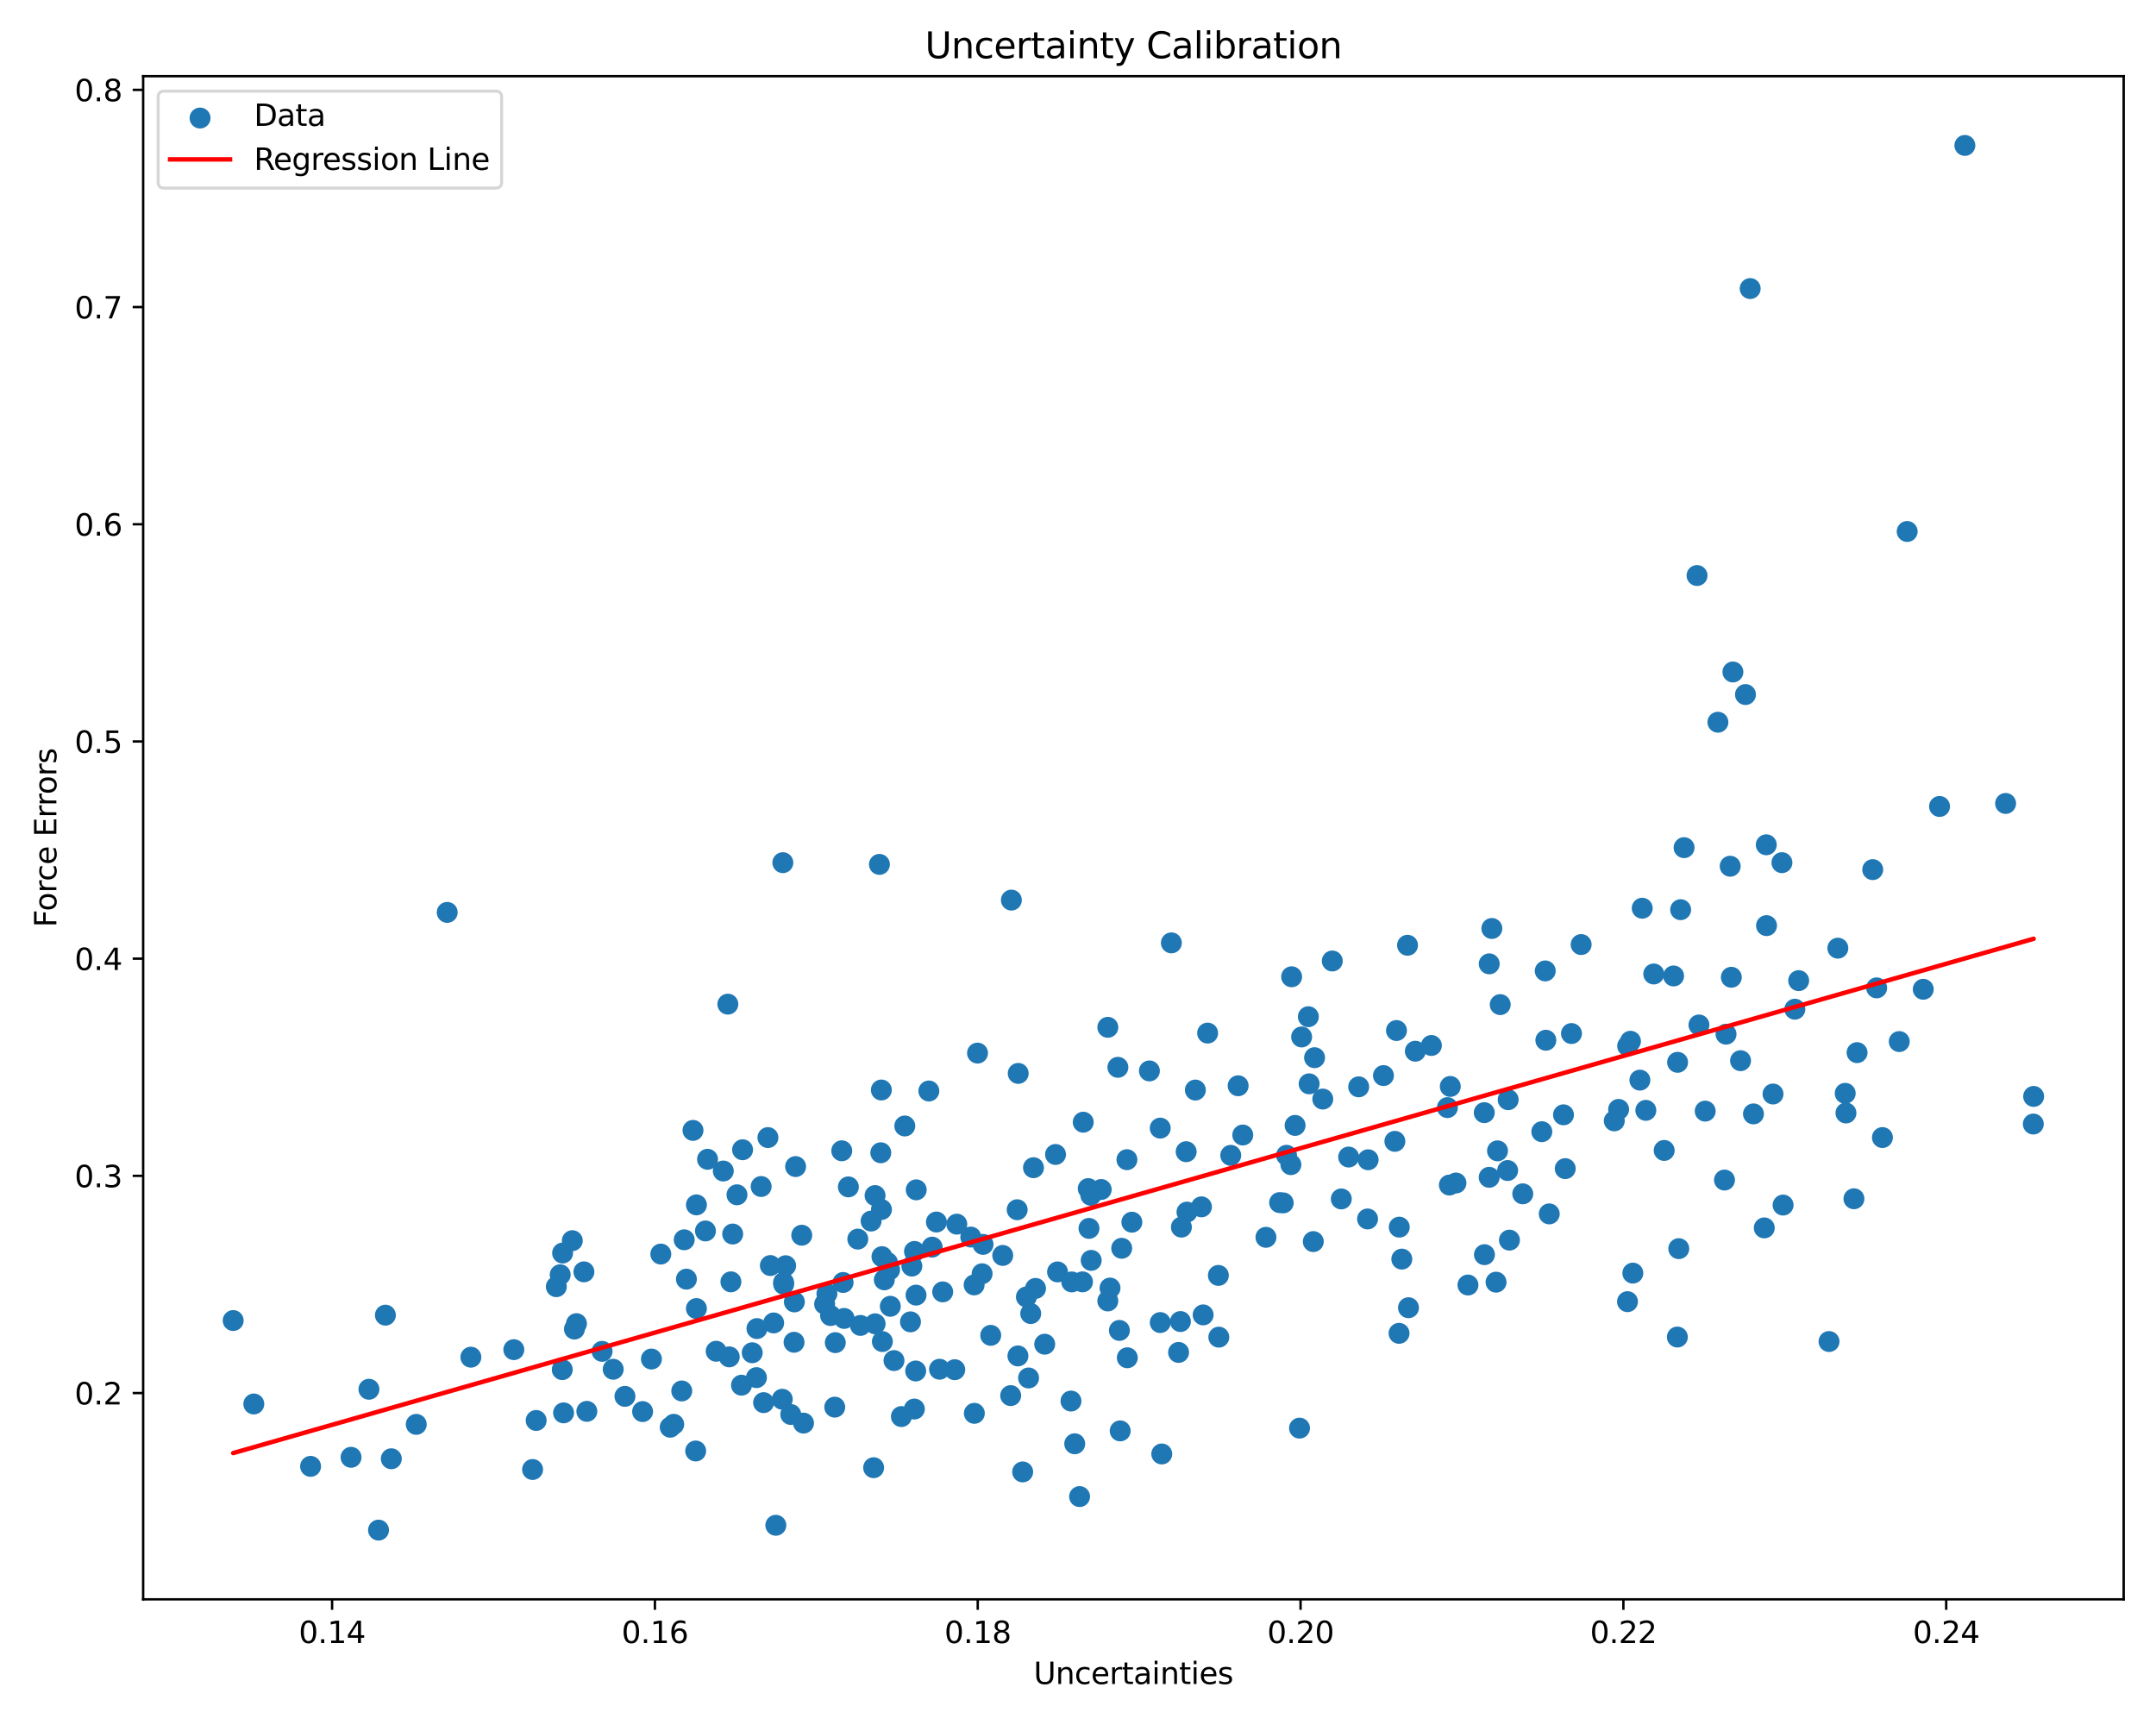 <?xml version="1.0" encoding="utf-8" standalone="no"?>
<!DOCTYPE svg PUBLIC "-//W3C//DTD SVG 1.1//EN"
  "http://www.w3.org/Graphics/SVG/1.1/DTD/svg11.dtd">
<svg xmlns:xlink="http://www.w3.org/1999/xlink" width="720pt" height="576pt" viewBox="0 0 720 576" xmlns="http://www.w3.org/2000/svg" version="1.1">
 <defs>
  <style type="text/css">*{stroke-linejoin: round; stroke-linecap: butt}</style>
 </defs>
 <g id="figure_1">
  <g id="patch_1">
   <path d="M 0 576 
L 720 576 
L 720 0 
L 0 0 
z
" style="fill: #ffffff"/>
  </g>
  <g id="axes_1">
   <g id="patch_2">
    <path d="M 47.81 534.04 
L 709.2 534.04 
L 709.2 25.44 
L 47.81 25.44 
z
" style="fill: #ffffff"/>
   </g>
   <g id="PathCollection_1">
    <defs>
     <path id="m1aa849b68c" d="M 0 3 
C 0.796 3 1.559 2.684 2.121 2.121 
C 2.684 1.559 3 0.796 3 0 
C 3 -0.796 2.684 -1.559 2.121 -2.121 
C 1.559 -2.684 0.796 -3 0 -3 
C -0.796 -3 -1.559 -2.684 -2.121 -2.121 
C -2.684 -1.559 -3 -0.796 -3 0 
C -3 0.796 -2.684 1.559 -2.121 2.121 
C -1.559 2.684 -0.796 3 0 3 
z
" style="stroke: #1f77b4"/>
    </defs>
    <g clip-path="url(#p10292f01b0)">
     <use xlink:href="#m1aa849b68c" x="305.398" y="417.87" style="fill: #1f77b4; stroke: #1f77b4"/>
     <use xlink:href="#m1aa849b68c" x="259.09" y="509.31" style="fill: #1f77b4; stroke: #1f77b4"/>
     <use xlink:href="#m1aa849b68c" x="130.682" y="487.1" style="fill: #1f77b4; stroke: #1f77b4"/>
     <use xlink:href="#m1aa849b68c" x="567.369" y="342.25" style="fill: #1f77b4; stroke: #1f77b4"/>
     <use xlink:href="#m1aa849b68c" x="325.386" y="471.928" style="fill: #1f77b4; stroke: #1f77b4"/>
     <use xlink:href="#m1aa849b68c" x="679.137" y="366.106" style="fill: #1f77b4; stroke: #1f77b4"/>
     <use xlink:href="#m1aa849b68c" x="462.013" y="359.149" style="fill: #1f77b4; stroke: #1f77b4"/>
     <use xlink:href="#m1aa849b68c" x="232.323" y="484.505" style="fill: #1f77b4; stroke: #1f77b4"/>
     <use xlink:href="#m1aa849b68c" x="498.207" y="310.034" style="fill: #1f77b4; stroke: #1f77b4"/>
     <use xlink:href="#m1aa849b68c" x="277.365" y="439.279" style="fill: #1f77b4; stroke: #1f77b4"/>
     <use xlink:href="#m1aa849b68c" x="501.004" y="335.451" style="fill: #1f77b4; stroke: #1f77b4"/>
     <use xlink:href="#m1aa849b68c" x="522.131" y="372.253" style="fill: #1f77b4; stroke: #1f77b4"/>
     <use xlink:href="#m1aa849b68c" x="466.358" y="344.104" style="fill: #1f77b4; stroke: #1f77b4"/>
     <use xlink:href="#m1aa849b68c" x="337.519" y="466.011" style="fill: #1f77b4; stroke: #1f77b4"/>
     <use xlink:href="#m1aa849b68c" x="262.37" y="422.637" style="fill: #1f77b4; stroke: #1f77b4"/>
     <use xlink:href="#m1aa849b68c" x="391.185" y="314.838" style="fill: #1f77b4; stroke: #1f77b4"/>
     <use xlink:href="#m1aa849b68c" x="353.171" y="424.708" style="fill: #1f77b4; stroke: #1f77b4"/>
     <use xlink:href="#m1aa849b68c" x="246.114" y="398.96" style="fill: #1f77b4; stroke: #1f77b4"/>
     <use xlink:href="#m1aa849b68c" x="348.884" y="448.844" style="fill: #1f77b4; stroke: #1f77b4"/>
     <use xlink:href="#m1aa849b68c" x="344.211" y="438.61" style="fill: #1f77b4; stroke: #1f77b4"/>
     <use xlink:href="#m1aa849b68c" x="239.167" y="451.2" style="fill: #1f77b4; stroke: #1f77b4"/>
     <use xlink:href="#m1aa849b68c" x="415.027" y="378.996" style="fill: #1f77b4; stroke: #1f77b4"/>
     <use xlink:href="#m1aa849b68c" x="305.351" y="470.501" style="fill: #1f77b4; stroke: #1f77b4"/>
     <use xlink:href="#m1aa849b68c" x="343.497" y="460.124" style="fill: #1f77b4; stroke: #1f77b4"/>
     <use xlink:href="#m1aa849b68c" x="582.905" y="231.918" style="fill: #1f77b4; stroke: #1f77b4"/>
     <use xlink:href="#m1aa849b68c" x="610.81" y="447.952" style="fill: #1f77b4; stroke: #1f77b4"/>
     <use xlink:href="#m1aa849b68c" x="441.741" y="366.994" style="fill: #1f77b4; stroke: #1f77b4"/>
     <use xlink:href="#m1aa849b68c" x="508.528" y="398.636" style="fill: #1f77b4; stroke: #1f77b4"/>
     <use xlink:href="#m1aa849b68c" x="620.172" y="351.491" style="fill: #1f77b4; stroke: #1f77b4"/>
     <use xlink:href="#m1aa849b68c" x="422.763" y="413.152" style="fill: #1f77b4; stroke: #1f77b4"/>
     <use xlink:href="#m1aa849b68c" x="619.124" y="400.281" style="fill: #1f77b4; stroke: #1f77b4"/>
     <use xlink:href="#m1aa849b68c" x="577.799" y="289.241" style="fill: #1f77b4; stroke: #1f77b4"/>
     <use xlink:href="#m1aa849b68c" x="592.101" y="365.302" style="fill: #1f77b4; stroke: #1f77b4"/>
     <use xlink:href="#m1aa849b68c" x="383.846" y="357.593" style="fill: #1f77b4; stroke: #1f77b4"/>
     <use xlink:href="#m1aa849b68c" x="223.821" y="476.569" style="fill: #1f77b4; stroke: #1f77b4"/>
     <use xlink:href="#m1aa849b68c" x="616.211" y="365.078" style="fill: #1f77b4; stroke: #1f77b4"/>
     <use xlink:href="#m1aa849b68c" x="450.384" y="386.351" style="fill: #1f77b4; stroke: #1f77b4"/>
     <use xlink:href="#m1aa849b68c" x="516.238" y="347.35" style="fill: #1f77b4; stroke: #1f77b4"/>
     <use xlink:href="#m1aa849b68c" x="195.976" y="471.267" style="fill: #1f77b4; stroke: #1f77b4"/>
     <use xlink:href="#m1aa849b68c" x="294.532" y="419.615" style="fill: #1f77b4; stroke: #1f77b4"/>
     <use xlink:href="#m1aa849b68c" x="406.877" y="425.877" style="fill: #1f77b4; stroke: #1f77b4"/>
     <use xlink:href="#m1aa849b68c" x="281.554" y="428.236" style="fill: #1f77b4; stroke: #1f77b4"/>
     <use xlink:href="#m1aa849b68c" x="305.977" y="397.302" style="fill: #1f77b4; stroke: #1f77b4"/>
     <use xlink:href="#m1aa849b68c" x="357.657" y="467.827" style="fill: #1f77b4; stroke: #1f77b4"/>
     <use xlink:href="#m1aa849b68c" x="232.571" y="436.946" style="fill: #1f77b4; stroke: #1f77b4"/>
     <use xlink:href="#m1aa849b68c" x="298.552" y="454.31" style="fill: #1f77b4; stroke: #1f77b4"/>
     <use xlink:href="#m1aa849b68c" x="232.573" y="402.323" style="fill: #1f77b4; stroke: #1f77b4"/>
     <use xlink:href="#m1aa849b68c" x="352.495" y="385.494" style="fill: #1f77b4; stroke: #1f77b4"/>
     <use xlink:href="#m1aa849b68c" x="363.417" y="396.887" style="fill: #1f77b4; stroke: #1f77b4"/>
     <use xlink:href="#m1aa849b68c" x="433.976" y="476.87" style="fill: #1f77b4; stroke: #1f77b4"/>
     <use xlink:href="#m1aa849b68c" x="679.031" y="375.327" style="fill: #1f77b4; stroke: #1f77b4"/>
     <use xlink:href="#m1aa849b68c" x="483.363" y="369.842" style="fill: #1f77b4; stroke: #1f77b4"/>
     <use xlink:href="#m1aa849b68c" x="297.083" y="423.997" style="fill: #1f77b4; stroke: #1f77b4"/>
     <use xlink:href="#m1aa849b68c" x="293.685" y="288.633" style="fill: #1f77b4; stroke: #1f77b4"/>
     <use xlink:href="#m1aa849b68c" x="552.272" y="325.223" style="fill: #1f77b4; stroke: #1f77b4"/>
     <use xlink:href="#m1aa849b68c" x="251.206" y="451.703" style="fill: #1f77b4; stroke: #1f77b4"/>
     <use xlink:href="#m1aa849b68c" x="575.897" y="394.033" style="fill: #1f77b4; stroke: #1f77b4"/>
     <use xlink:href="#m1aa849b68c" x="364.282" y="399.12" style="fill: #1f77b4; stroke: #1f77b4"/>
     <use xlink:href="#m1aa849b68c" x="128.706" y="439.15" style="fill: #1f77b4; stroke: #1f77b4"/>
     <use xlink:href="#m1aa849b68c" x="278.953" y="448.326" style="fill: #1f77b4; stroke: #1f77b4"/>
     <use xlink:href="#m1aa849b68c" x="503.664" y="367.201" style="fill: #1f77b4; stroke: #1f77b4"/>
     <use xlink:href="#m1aa849b68c" x="235.587" y="411.028" style="fill: #1f77b4; stroke: #1f77b4"/>
     <use xlink:href="#m1aa849b68c" x="548.421" y="303.265" style="fill: #1f77b4; stroke: #1f77b4"/>
     <use xlink:href="#m1aa849b68c" x="514.891" y="377.887" style="fill: #1f77b4; stroke: #1f77b4"/>
     <use xlink:href="#m1aa849b68c" x="117.238" y="486.609" style="fill: #1f77b4; stroke: #1f77b4"/>
     <use xlink:href="#m1aa849b68c" x="432.496" y="375.792" style="fill: #1f77b4; stroke: #1f77b4"/>
     <use xlink:href="#m1aa849b68c" x="252.783" y="443.63" style="fill: #1f77b4; stroke: #1f77b4"/>
     <use xlink:href="#m1aa849b68c" x="305.914" y="432.462" style="fill: #1f77b4; stroke: #1f77b4"/>
     <use xlink:href="#m1aa849b68c" x="377.986" y="408.103" style="fill: #1f77b4; stroke: #1f77b4"/>
     <use xlink:href="#m1aa849b68c" x="387.974" y="485.499" style="fill: #1f77b4; stroke: #1f77b4"/>
     <use xlink:href="#m1aa849b68c" x="360.531" y="499.727" style="fill: #1f77b4; stroke: #1f77b4"/>
     <use xlink:href="#m1aa849b68c" x="560.233" y="354.722" style="fill: #1f77b4; stroke: #1f77b4"/>
     <use xlink:href="#m1aa849b68c" x="231.427" y="377.452" style="fill: #1f77b4; stroke: #1f77b4"/>
     <use xlink:href="#m1aa849b68c" x="585.573" y="371.943" style="fill: #1f77b4; stroke: #1f77b4"/>
     <use xlink:href="#m1aa849b68c" x="581.261" y="354.173" style="fill: #1f77b4; stroke: #1f77b4"/>
     <use xlink:href="#m1aa849b68c" x="264.079" y="472.314" style="fill: #1f77b4; stroke: #1f77b4"/>
     <use xlink:href="#m1aa849b68c" x="374.089" y="477.792" style="fill: #1f77b4; stroke: #1f77b4"/>
     <use xlink:href="#m1aa849b68c" x="522.713" y="390.22" style="fill: #1f77b4; stroke: #1f77b4"/>
     <use xlink:href="#m1aa849b68c" x="439.002" y="353.174" style="fill: #1f77b4; stroke: #1f77b4"/>
     <use xlink:href="#m1aa849b68c" x="399.192" y="363.983" style="fill: #1f77b4; stroke: #1f77b4"/>
     <use xlink:href="#m1aa849b68c" x="247.985" y="383.918" style="fill: #1f77b4; stroke: #1f77b4"/>
     <use xlink:href="#m1aa849b68c" x="495.737" y="418.948" style="fill: #1f77b4; stroke: #1f77b4"/>
     <use xlink:href="#m1aa849b68c" x="243.528" y="453.076" style="fill: #1f77b4; stroke: #1f77b4"/>
     <use xlink:href="#m1aa849b68c" x="431.344" y="326.16" style="fill: #1f77b4; stroke: #1f77b4"/>
     <use xlink:href="#m1aa849b68c" x="516.036" y="324.203" style="fill: #1f77b4; stroke: #1f77b4"/>
     <use xlink:href="#m1aa849b68c" x="444.919" y="320.888" style="fill: #1f77b4; stroke: #1f77b4"/>
     <use xlink:href="#m1aa849b68c" x="373.323" y="356.392" style="fill: #1f77b4; stroke: #1f77b4"/>
     <use xlink:href="#m1aa849b68c" x="656.172" y="48.558" style="fill: #1f77b4; stroke: #1f77b4"/>
     <use xlink:href="#m1aa849b68c" x="561.25" y="303.752" style="fill: #1f77b4; stroke: #1f77b4"/>
     <use xlink:href="#m1aa849b68c" x="497.335" y="321.842" style="fill: #1f77b4; stroke: #1f77b4"/>
     <use xlink:href="#m1aa849b68c" x="304.518" y="422.764" style="fill: #1f77b4; stroke: #1f77b4"/>
     <use xlink:href="#m1aa849b68c" x="543.507" y="434.642" style="fill: #1f77b4; stroke: #1f77b4"/>
     <use xlink:href="#m1aa849b68c" x="324.196" y="413.073" style="fill: #1f77b4; stroke: #1f77b4"/>
     <use xlink:href="#m1aa849b68c" x="304.057" y="441.386" style="fill: #1f77b4; stroke: #1f77b4"/>
     <use xlink:href="#m1aa849b68c" x="625.401" y="290.38" style="fill: #1f77b4; stroke: #1f77b4"/>
     <use xlink:href="#m1aa849b68c" x="281.107" y="384.263" style="fill: #1f77b4; stroke: #1f77b4"/>
     <use xlink:href="#m1aa849b68c" x="290.905" y="407.728" style="fill: #1f77b4; stroke: #1f77b4"/>
     <use xlink:href="#m1aa849b68c" x="642.272" y="330.334" style="fill: #1f77b4; stroke: #1f77b4"/>
     <use xlink:href="#m1aa849b68c" x="562.4" y="283.043" style="fill: #1f77b4; stroke: #1f77b4"/>
     <use xlink:href="#m1aa849b68c" x="318.844" y="457.357" style="fill: #1f77b4; stroke: #1f77b4"/>
     <use xlink:href="#m1aa849b68c" x="191.832" y="443.79" style="fill: #1f77b4; stroke: #1f77b4"/>
     <use xlink:href="#m1aa849b68c" x="177.856" y="490.684" style="fill: #1f77b4; stroke: #1f77b4"/>
     <use xlink:href="#m1aa849b68c" x="265.694" y="389.533" style="fill: #1f77b4; stroke: #1f77b4"/>
     <use xlink:href="#m1aa849b68c" x="478.018" y="349.098" style="fill: #1f77b4; stroke: #1f77b4"/>
     <use xlink:href="#m1aa849b68c" x="453.736" y="362.908" style="fill: #1f77b4; stroke: #1f77b4"/>
     <use xlink:href="#m1aa849b68c" x="434.681" y="346.255" style="fill: #1f77b4; stroke: #1f77b4"/>
     <use xlink:href="#m1aa849b68c" x="589.186" y="410.013" style="fill: #1f77b4; stroke: #1f77b4"/>
     <use xlink:href="#m1aa849b68c" x="560.633" y="416.94" style="fill: #1f77b4; stroke: #1f77b4"/>
     <use xlink:href="#m1aa849b68c" x="361.501" y="428.029" style="fill: #1f77b4; stroke: #1f77b4"/>
     <use xlink:href="#m1aa849b68c" x="217.547" y="453.8" style="fill: #1f77b4; stroke: #1f77b4"/>
     <use xlink:href="#m1aa849b68c" x="599.395" y="336.985" style="fill: #1f77b4; stroke: #1f77b4"/>
     <use xlink:href="#m1aa849b68c" x="589.934" y="309.079" style="fill: #1f77b4; stroke: #1f77b4"/>
     <use xlink:href="#m1aa849b68c" x="374.594" y="416.817" style="fill: #1f77b4; stroke: #1f77b4"/>
     <use xlink:href="#m1aa849b68c" x="179.051" y="474.312" style="fill: #1f77b4; stroke: #1f77b4"/>
     <use xlink:href="#m1aa849b68c" x="503.475" y="390.85" style="fill: #1f77b4; stroke: #1f77b4"/>
     <use xlink:href="#m1aa849b68c" x="387.461" y="376.693" style="fill: #1f77b4; stroke: #1f77b4"/>
     <use xlink:href="#m1aa849b68c" x="616.46" y="371.643" style="fill: #1f77b4; stroke: #1f77b4"/>
     <use xlink:href="#m1aa849b68c" x="636.906" y="177.468" style="fill: #1f77b4; stroke: #1f77b4"/>
     <use xlink:href="#m1aa849b68c" x="401.791" y="439.061" style="fill: #1f77b4; stroke: #1f77b4"/>
     <use xlink:href="#m1aa849b68c" x="283.316" y="396.319" style="fill: #1f77b4; stroke: #1f77b4"/>
     <use xlink:href="#m1aa849b68c" x="281.906" y="440.24" style="fill: #1f77b4; stroke: #1f77b4"/>
     <use xlink:href="#m1aa849b68c" x="484.329" y="362.775" style="fill: #1f77b4; stroke: #1f77b4"/>
     <use xlink:href="#m1aa849b68c" x="261.675" y="428.222" style="fill: #1f77b4; stroke: #1f77b4"/>
     <use xlink:href="#m1aa849b68c" x="286.465" y="413.754" style="fill: #1f77b4; stroke: #1f77b4"/>
     <use xlink:href="#m1aa849b68c" x="364.407" y="420.86" style="fill: #1f77b4; stroke: #1f77b4"/>
     <use xlink:href="#m1aa849b68c" x="595.08" y="288.054" style="fill: #1f77b4; stroke: #1f77b4"/>
     <use xlink:href="#m1aa849b68c" x="403.289" y="344.962" style="fill: #1f77b4; stroke: #1f77b4"/>
     <use xlink:href="#m1aa849b68c" x="490.227" y="429.082" style="fill: #1f77b4; stroke: #1f77b4"/>
     <use xlink:href="#m1aa849b68c" x="369.96" y="343.039" style="fill: #1f77b4; stroke: #1f77b4"/>
     <use xlink:href="#m1aa849b68c" x="157.251" y="453.181" style="fill: #1f77b4; stroke: #1f77b4"/>
     <use xlink:href="#m1aa849b68c" x="438.577" y="414.584" style="fill: #1f77b4; stroke: #1f77b4"/>
     <use xlink:href="#m1aa849b68c" x="192.512" y="441.987" style="fill: #1f77b4; stroke: #1f77b4"/>
     <use xlink:href="#m1aa849b68c" x="276.147" y="431.98" style="fill: #1f77b4; stroke: #1f77b4"/>
     <use xlink:href="#m1aa849b68c" x="312.718" y="408.048" style="fill: #1f77b4; stroke: #1f77b4"/>
     <use xlink:href="#m1aa849b68c" x="470.365" y="436.665" style="fill: #1f77b4; stroke: #1f77b4"/>
     <use xlink:href="#m1aa849b68c" x="252.613" y="460.01" style="fill: #1f77b4; stroke: #1f77b4"/>
     <use xlink:href="#m1aa849b68c" x="504.082" y="414.095" style="fill: #1f77b4; stroke: #1f77b4"/>
     <use xlink:href="#m1aa849b68c" x="595.464" y="402.387" style="fill: #1f77b4; stroke: #1f77b4"/>
     <use xlink:href="#m1aa849b68c" x="247.622" y="462.537" style="fill: #1f77b4; stroke: #1f77b4"/>
     <use xlink:href="#m1aa849b68c" x="573.702" y="241.158" style="fill: #1f77b4; stroke: #1f77b4"/>
     <use xlink:href="#m1aa849b68c" x="495.67" y="371.53" style="fill: #1f77b4; stroke: #1f77b4"/>
     <use xlink:href="#m1aa849b68c" x="589.851" y="282.088" style="fill: #1f77b4; stroke: #1f77b4"/>
     <use xlink:href="#m1aa849b68c" x="224.992" y="475.594" style="fill: #1f77b4; stroke: #1f77b4"/>
     <use xlink:href="#m1aa849b68c" x="387.465" y="441.62" style="fill: #1f77b4; stroke: #1f77b4"/>
     <use xlink:href="#m1aa849b68c" x="401.227" y="402.979" style="fill: #1f77b4; stroke: #1f77b4"/>
     <use xlink:href="#m1aa849b68c" x="257.262" y="422.583" style="fill: #1f77b4; stroke: #1f77b4"/>
     <use xlink:href="#m1aa849b68c" x="373.828" y="444.241" style="fill: #1f77b4; stroke: #1f77b4"/>
     <use xlink:href="#m1aa849b68c" x="139.009" y="475.612" style="fill: #1f77b4; stroke: #1f77b4"/>
     <use xlink:href="#m1aa849b68c" x="369.95" y="434.399" style="fill: #1f77b4; stroke: #1f77b4"/>
     <use xlink:href="#m1aa849b68c" x="339.688" y="403.948" style="fill: #1f77b4; stroke: #1f77b4"/>
     <use xlink:href="#m1aa849b68c" x="367.748" y="397.195" style="fill: #1f77b4; stroke: #1f77b4"/>
     <use xlink:href="#m1aa849b68c" x="334.866" y="419.203" style="fill: #1f77b4; stroke: #1f77b4"/>
     <use xlink:href="#m1aa849b68c" x="305.793" y="457.793" style="fill: #1f77b4; stroke: #1f77b4"/>
     <use xlink:href="#m1aa849b68c" x="77.873" y="440.944" style="fill: #1f77b4; stroke: #1f77b4"/>
     <use xlink:href="#m1aa849b68c" x="313.758" y="457.204" style="fill: #1f77b4; stroke: #1f77b4"/>
     <use xlink:href="#m1aa849b68c" x="294.329" y="363.968" style="fill: #1f77b4; stroke: #1f77b4"/>
     <use xlink:href="#m1aa849b68c" x="547.644" y="360.667" style="fill: #1f77b4; stroke: #1f77b4"/>
     <use xlink:href="#m1aa849b68c" x="171.588" y="450.668" style="fill: #1f77b4; stroke: #1f77b4"/>
     <use xlink:href="#m1aa849b68c" x="314.815" y="431.375" style="fill: #1f77b4; stroke: #1f77b4"/>
     <use xlink:href="#m1aa849b68c" x="244.086" y="428.023" style="fill: #1f77b4; stroke: #1f77b4"/>
     <use xlink:href="#m1aa849b68c" x="361.749" y="374.717" style="fill: #1f77b4; stroke: #1f77b4"/>
     <use xlink:href="#m1aa849b68c" x="467.214" y="445.215" style="fill: #1f77b4; stroke: #1f77b4"/>
     <use xlink:href="#m1aa849b68c" x="539.095" y="374.272" style="fill: #1f77b4; stroke: #1f77b4"/>
     <use xlink:href="#m1aa849b68c" x="456.703" y="407.027" style="fill: #1f77b4; stroke: #1f77b4"/>
     <use xlink:href="#m1aa849b68c" x="628.64" y="379.842" style="fill: #1f77b4; stroke: #1f77b4"/>
     <use xlink:href="#m1aa849b68c" x="394.533" y="409.758" style="fill: #1f77b4; stroke: #1f77b4"/>
     <use xlink:href="#m1aa849b68c" x="287.341" y="442.572" style="fill: #1f77b4; stroke: #1f77b4"/>
     <use xlink:href="#m1aa849b68c" x="261.433" y="288.056" style="fill: #1f77b4; stroke: #1f77b4"/>
     <use xlink:href="#m1aa849b68c" x="294.361" y="403.878" style="fill: #1f77b4; stroke: #1f77b4"/>
     <use xlink:href="#m1aa849b68c" x="294.67" y="447.962" style="fill: #1f77b4; stroke: #1f77b4"/>
     <use xlink:href="#m1aa849b68c" x="255.005" y="468.357" style="fill: #1f77b4; stroke: #1f77b4"/>
     <use xlink:href="#m1aa849b68c" x="431.092" y="388.892" style="fill: #1f77b4; stroke: #1f77b4"/>
     <use xlink:href="#m1aa849b68c" x="470.044" y="315.637" style="fill: #1f77b4; stroke: #1f77b4"/>
     <use xlink:href="#m1aa849b68c" x="456.888" y="387.26" style="fill: #1f77b4; stroke: #1f77b4"/>
     <use xlink:href="#m1aa849b68c" x="243.067" y="335.3" style="fill: #1f77b4; stroke: #1f77b4"/>
     <use xlink:href="#m1aa849b68c" x="126.412" y="510.922" style="fill: #1f77b4; stroke: #1f77b4"/>
     <use xlink:href="#m1aa849b68c" x="326.446" y="351.643" style="fill: #1f77b4; stroke: #1f77b4"/>
     <use xlink:href="#m1aa849b68c" x="497.317" y="393.116" style="fill: #1f77b4; stroke: #1f77b4"/>
     <use xlink:href="#m1aa849b68c" x="214.599" y="471.347" style="fill: #1f77b4; stroke: #1f77b4"/>
     <use xlink:href="#m1aa849b68c" x="229.228" y="427.123" style="fill: #1f77b4; stroke: #1f77b4"/>
     <use xlink:href="#m1aa849b68c" x="545.289" y="425.111" style="fill: #1f77b4; stroke: #1f77b4"/>
     <use xlink:href="#m1aa849b68c" x="407.029" y="446.492" style="fill: #1f77b4; stroke: #1f77b4"/>
     <use xlink:href="#m1aa849b68c" x="244.683" y="412.059" style="fill: #1f77b4; stroke: #1f77b4"/>
     <use xlink:href="#m1aa849b68c" x="339.937" y="452.762" style="fill: #1f77b4; stroke: #1f77b4"/>
     <use xlink:href="#m1aa849b68c" x="566.729" y="192.177" style="fill: #1f77b4; stroke: #1f77b4"/>
     <use xlink:href="#m1aa849b68c" x="634.262" y="347.793" style="fill: #1f77b4; stroke: #1f77b4"/>
     <use xlink:href="#m1aa849b68c" x="486.222" y="395.024" style="fill: #1f77b4; stroke: #1f77b4"/>
     <use xlink:href="#m1aa849b68c" x="342.768" y="433.062" style="fill: #1f77b4; stroke: #1f77b4"/>
     <use xlink:href="#m1aa849b68c" x="220.676" y="418.748" style="fill: #1f77b4; stroke: #1f77b4"/>
     <use xlink:href="#m1aa849b68c" x="345.814" y="430.222" style="fill: #1f77b4; stroke: #1f77b4"/>
     <use xlink:href="#m1aa849b68c" x="295.317" y="427.353" style="fill: #1f77b4; stroke: #1f77b4"/>
     <use xlink:href="#m1aa849b68c" x="363.671" y="410.177" style="fill: #1f77b4; stroke: #1f77b4"/>
     <use xlink:href="#m1aa849b68c" x="291.753" y="490.086" style="fill: #1f77b4; stroke: #1f77b4"/>
     <use xlink:href="#m1aa849b68c" x="236.287" y="387.104" style="fill: #1f77b4; stroke: #1f77b4"/>
     <use xlink:href="#m1aa849b68c" x="301.023" y="473.01" style="fill: #1f77b4; stroke: #1f77b4"/>
     <use xlink:href="#m1aa849b68c" x="499.609" y="428.132" style="fill: #1f77b4; stroke: #1f77b4"/>
     <use xlink:href="#m1aa849b68c" x="549.63" y="370.76" style="fill: #1f77b4; stroke: #1f77b4"/>
     <use xlink:href="#m1aa849b68c" x="468.138" y="420.435" style="fill: #1f77b4; stroke: #1f77b4"/>
     <use xlink:href="#m1aa849b68c" x="310.193" y="364.298" style="fill: #1f77b4; stroke: #1f77b4"/>
     <use xlink:href="#m1aa849b68c" x="311.295" y="416.437" style="fill: #1f77b4; stroke: #1f77b4"/>
     <use xlink:href="#m1aa849b68c" x="103.72" y="489.638" style="fill: #1f77b4; stroke: #1f77b4"/>
     <use xlink:href="#m1aa849b68c" x="149.348" y="304.658" style="fill: #1f77b4; stroke: #1f77b4"/>
     <use xlink:href="#m1aa849b68c" x="258.363" y="441.746" style="fill: #1f77b4; stroke: #1f77b4"/>
     <use xlink:href="#m1aa849b68c" x="328.289" y="415.513" style="fill: #1f77b4; stroke: #1f77b4"/>
     <use xlink:href="#m1aa849b68c" x="228.493" y="413.983" style="fill: #1f77b4; stroke: #1f77b4"/>
     <use xlink:href="#m1aa849b68c" x="394.208" y="441.279" style="fill: #1f77b4; stroke: #1f77b4"/>
     <use xlink:href="#m1aa849b68c" x="540.543" y="370.447" style="fill: #1f77b4; stroke: #1f77b4"/>
     <use xlink:href="#m1aa849b68c" x="187.884" y="418.408" style="fill: #1f77b4; stroke: #1f77b4"/>
     <use xlink:href="#m1aa849b68c" x="278.765" y="469.862" style="fill: #1f77b4; stroke: #1f77b4"/>
     <use xlink:href="#m1aa849b68c" x="528.029" y="315.399" style="fill: #1f77b4; stroke: #1f77b4"/>
     <use xlink:href="#m1aa849b68c" x="544.5" y="347.691" style="fill: #1f77b4; stroke: #1f77b4"/>
     <use xlink:href="#m1aa849b68c" x="268.338" y="475.194" style="fill: #1f77b4; stroke: #1f77b4"/>
     <use xlink:href="#m1aa849b68c" x="578.182" y="326.326" style="fill: #1f77b4; stroke: #1f77b4"/>
     <use xlink:href="#m1aa849b68c" x="376.335" y="387.232" style="fill: #1f77b4; stroke: #1f77b4"/>
     <use xlink:href="#m1aa849b68c" x="543.56" y="349.266" style="fill: #1f77b4; stroke: #1f77b4"/>
     <use xlink:href="#m1aa849b68c" x="484.02" y="395.704" style="fill: #1f77b4; stroke: #1f77b4"/>
     <use xlink:href="#m1aa849b68c" x="437.191" y="361.903" style="fill: #1f77b4; stroke: #1f77b4"/>
     <use xlink:href="#m1aa849b68c" x="465.822" y="381.112" style="fill: #1f77b4; stroke: #1f77b4"/>
     <use xlink:href="#m1aa849b68c" x="558.9" y="325.885" style="fill: #1f77b4; stroke: #1f77b4"/>
     <use xlink:href="#m1aa849b68c" x="123.205" y="463.891" style="fill: #1f77b4; stroke: #1f77b4"/>
     <use xlink:href="#m1aa849b68c" x="194.999" y="424.689" style="fill: #1f77b4; stroke: #1f77b4"/>
     <use xlink:href="#m1aa849b68c" x="340.037" y="358.423" style="fill: #1f77b4; stroke: #1f77b4"/>
     <use xlink:href="#m1aa849b68c" x="292.228" y="399.211" style="fill: #1f77b4; stroke: #1f77b4"/>
     <use xlink:href="#m1aa849b68c" x="319.526" y="408.759" style="fill: #1f77b4; stroke: #1f77b4"/>
     <use xlink:href="#m1aa849b68c" x="429.646" y="385.769" style="fill: #1f77b4; stroke: #1f77b4"/>
     <use xlink:href="#m1aa849b68c" x="578.708" y="224.383" style="fill: #1f77b4; stroke: #1f77b4"/>
     <use xlink:href="#m1aa849b68c" x="241.545" y="391.021" style="fill: #1f77b4; stroke: #1f77b4"/>
     <use xlink:href="#m1aa849b68c" x="84.76" y="468.806" style="fill: #1f77b4; stroke: #1f77b4"/>
     <use xlink:href="#m1aa849b68c" x="411.008" y="385.789" style="fill: #1f77b4; stroke: #1f77b4"/>
     <use xlink:href="#m1aa849b68c" x="436.926" y="339.494" style="fill: #1f77b4; stroke: #1f77b4"/>
     <use xlink:href="#m1aa849b68c" x="337.751" y="300.553" style="fill: #1f77b4; stroke: #1f77b4"/>
     <use xlink:href="#m1aa849b68c" x="204.78" y="457.215" style="fill: #1f77b4; stroke: #1f77b4"/>
     <use xlink:href="#m1aa849b68c" x="191.124" y="414.277" style="fill: #1f77b4; stroke: #1f77b4"/>
     <use xlink:href="#m1aa849b68c" x="187.076" y="425.653" style="fill: #1f77b4; stroke: #1f77b4"/>
     <use xlink:href="#m1aa849b68c" x="647.713" y="269.287" style="fill: #1f77b4; stroke: #1f77b4"/>
     <use xlink:href="#m1aa849b68c" x="584.478" y="96.357" style="fill: #1f77b4; stroke: #1f77b4"/>
     <use xlink:href="#m1aa849b68c" x="267.744" y="412.456" style="fill: #1f77b4; stroke: #1f77b4"/>
     <use xlink:href="#m1aa849b68c" x="447.93" y="400.338" style="fill: #1f77b4; stroke: #1f77b4"/>
     <use xlink:href="#m1aa849b68c" x="524.798" y="345.11" style="fill: #1f77b4; stroke: #1f77b4"/>
     <use xlink:href="#m1aa849b68c" x="560.156" y="446.454" style="fill: #1f77b4; stroke: #1f77b4"/>
     <use xlink:href="#m1aa849b68c" x="393.588" y="451.589" style="fill: #1f77b4; stroke: #1f77b4"/>
     <use xlink:href="#m1aa849b68c" x="188.209" y="471.774" style="fill: #1f77b4; stroke: #1f77b4"/>
     <use xlink:href="#m1aa849b68c" x="428.532" y="401.665" style="fill: #1f77b4; stroke: #1f77b4"/>
     <use xlink:href="#m1aa849b68c" x="327.979" y="425.324" style="fill: #1f77b4; stroke: #1f77b4"/>
     <use xlink:href="#m1aa849b68c" x="376.466" y="453.373" style="fill: #1f77b4; stroke: #1f77b4"/>
     <use xlink:href="#m1aa849b68c" x="396.125" y="384.567" style="fill: #1f77b4; stroke: #1f77b4"/>
     <use xlink:href="#m1aa849b68c" x="261.246" y="467.229" style="fill: #1f77b4; stroke: #1f77b4"/>
     <use xlink:href="#m1aa849b68c" x="275.384" y="435.446" style="fill: #1f77b4; stroke: #1f77b4"/>
     <use xlink:href="#m1aa849b68c" x="472.65" y="351.013" style="fill: #1f77b4; stroke: #1f77b4"/>
     <use xlink:href="#m1aa849b68c" x="467.288" y="409.761" style="fill: #1f77b4; stroke: #1f77b4"/>
     <use xlink:href="#m1aa849b68c" x="185.784" y="429.642" style="fill: #1f77b4; stroke: #1f77b4"/>
     <use xlink:href="#m1aa849b68c" x="297.323" y="436.186" style="fill: #1f77b4; stroke: #1f77b4"/>
     <use xlink:href="#m1aa849b68c" x="569.454" y="371.017" style="fill: #1f77b4; stroke: #1f77b4"/>
     <use xlink:href="#m1aa849b68c" x="187.772" y="457.334" style="fill: #1f77b4; stroke: #1f77b4"/>
     <use xlink:href="#m1aa849b68c" x="254.186" y="396.192" style="fill: #1f77b4; stroke: #1f77b4"/>
     <use xlink:href="#m1aa849b68c" x="296.367" y="421.575" style="fill: #1f77b4; stroke: #1f77b4"/>
     <use xlink:href="#m1aa849b68c" x="256.452" y="379.851" style="fill: #1f77b4; stroke: #1f77b4"/>
     <use xlink:href="#m1aa849b68c" x="613.752" y="316.608" style="fill: #1f77b4; stroke: #1f77b4"/>
     <use xlink:href="#m1aa849b68c" x="325.313" y="429.046" style="fill: #1f77b4; stroke: #1f77b4"/>
     <use xlink:href="#m1aa849b68c" x="265.281" y="434.727" style="fill: #1f77b4; stroke: #1f77b4"/>
     <use xlink:href="#m1aa849b68c" x="358.908" y="482.097" style="fill: #1f77b4; stroke: #1f77b4"/>
     <use xlink:href="#m1aa849b68c" x="500.1" y="384.283" style="fill: #1f77b4; stroke: #1f77b4"/>
     <use xlink:href="#m1aa849b68c" x="292.251" y="442.037" style="fill: #1f77b4; stroke: #1f77b4"/>
     <use xlink:href="#m1aa849b68c" x="201.068" y="451.234" style="fill: #1f77b4; stroke: #1f77b4"/>
     <use xlink:href="#m1aa849b68c" x="341.522" y="491.492" style="fill: #1f77b4; stroke: #1f77b4"/>
     <use xlink:href="#m1aa849b68c" x="517.374" y="405.333" style="fill: #1f77b4; stroke: #1f77b4"/>
     <use xlink:href="#m1aa849b68c" x="370.694" y="430.096" style="fill: #1f77b4; stroke: #1f77b4"/>
     <use xlink:href="#m1aa849b68c" x="302.158" y="375.98" style="fill: #1f77b4; stroke: #1f77b4"/>
     <use xlink:href="#m1aa849b68c" x="330.855" y="445.889" style="fill: #1f77b4; stroke: #1f77b4"/>
     <use xlink:href="#m1aa849b68c" x="555.757" y="384.147" style="fill: #1f77b4; stroke: #1f77b4"/>
     <use xlink:href="#m1aa849b68c" x="576.413" y="345.327" style="fill: #1f77b4; stroke: #1f77b4"/>
     <use xlink:href="#m1aa849b68c" x="413.481" y="362.553" style="fill: #1f77b4; stroke: #1f77b4"/>
     <use xlink:href="#m1aa849b68c" x="396.388" y="404.738" style="fill: #1f77b4; stroke: #1f77b4"/>
     <use xlink:href="#m1aa849b68c" x="294.143" y="384.923" style="fill: #1f77b4; stroke: #1f77b4"/>
     <use xlink:href="#m1aa849b68c" x="427.329" y="401.563" style="fill: #1f77b4; stroke: #1f77b4"/>
     <use xlink:href="#m1aa849b68c" x="626.713" y="329.865" style="fill: #1f77b4; stroke: #1f77b4"/>
     <use xlink:href="#m1aa849b68c" x="357.916" y="428.055" style="fill: #1f77b4; stroke: #1f77b4"/>
     <use xlink:href="#m1aa849b68c" x="261.706" y="428.821" style="fill: #1f77b4; stroke: #1f77b4"/>
     <use xlink:href="#m1aa849b68c" x="208.706" y="466.262" style="fill: #1f77b4; stroke: #1f77b4"/>
     <use xlink:href="#m1aa849b68c" x="345.134" y="389.91" style="fill: #1f77b4; stroke: #1f77b4"/>
     <use xlink:href="#m1aa849b68c" x="600.671" y="327.447" style="fill: #1f77b4; stroke: #1f77b4"/>
     <use xlink:href="#m1aa849b68c" x="669.776" y="268.283" style="fill: #1f77b4; stroke: #1f77b4"/>
     <use xlink:href="#m1aa849b68c" x="227.674" y="464.46" style="fill: #1f77b4; stroke: #1f77b4"/>
     <use xlink:href="#m1aa849b68c" x="265.173" y="448.198" style="fill: #1f77b4; stroke: #1f77b4"/>
    </g>
   </g>
   <g id="matplotlib.axis_1">
    <g id="xtick_1">
     <g id="line2d_1">
      <defs>
       <path id="m44861e3c4c" d="M 0 0 
L 0 3.5 
" style="stroke: #000000; stroke-width: 0.8"/>
      </defs>
      <g>
       <use xlink:href="#m44861e3c4c" x="110.905" y="534.04" style="stroke: #000000; stroke-width: 0.8"/>
      </g>
     </g>
     <g id="text_1">
      <!-- 0.14 -->
      <g transform="translate(99.773 548.638) scale(0.1 -0.1)">
       <defs>
        <path id="DejaVuSans-30" d="M 2034 4250 
Q 1547 4250 1301 3770 
Q 1056 3291 1056 2328 
Q 1056 1369 1301 889 
Q 1547 409 2034 409 
Q 2525 409 2770 889 
Q 3016 1369 3016 2328 
Q 3016 3291 2770 3770 
Q 2525 4250 2034 4250 
z
M 2034 4750 
Q 2819 4750 3233 4129 
Q 3647 3509 3647 2328 
Q 3647 1150 3233 529 
Q 2819 -91 2034 -91 
Q 1250 -91 836 529 
Q 422 1150 422 2328 
Q 422 3509 836 4129 
Q 1250 4750 2034 4750 
z
" transform="scale(0.016)"/>
        <path id="DejaVuSans-2e" d="M 684 794 
L 1344 794 
L 1344 0 
L 684 0 
L 684 794 
z
" transform="scale(0.016)"/>
        <path id="DejaVuSans-31" d="M 794 531 
L 1825 531 
L 1825 4091 
L 703 3866 
L 703 4441 
L 1819 4666 
L 2450 4666 
L 2450 531 
L 3481 531 
L 3481 0 
L 794 0 
L 794 531 
z
" transform="scale(0.016)"/>
        <path id="DejaVuSans-34" d="M 2419 4116 
L 825 1625 
L 2419 1625 
L 2419 4116 
z
M 2253 4666 
L 3047 4666 
L 3047 1625 
L 3713 1625 
L 3713 1100 
L 3047 1100 
L 3047 0 
L 2419 0 
L 2419 1100 
L 313 1100 
L 313 1709 
L 2253 4666 
z
" transform="scale(0.016)"/>
       </defs>
       <use xlink:href="#DejaVuSans-30"/>
       <use xlink:href="#DejaVuSans-2e" x="63.623"/>
       <use xlink:href="#DejaVuSans-31" x="95.41"/>
       <use xlink:href="#DejaVuSans-34" x="159.033"/>
      </g>
     </g>
    </g>
    <g id="xtick_2">
     <g id="line2d_2">
      <g>
       <use xlink:href="#m44861e3c4c" x="218.712" y="534.04" style="stroke: #000000; stroke-width: 0.8"/>
      </g>
     </g>
     <g id="text_2">
      <!-- 0.16 -->
      <g transform="translate(207.579 548.638) scale(0.1 -0.1)">
       <defs>
        <path id="DejaVuSans-36" d="M 2113 2584 
Q 1688 2584 1439 2293 
Q 1191 2003 1191 1497 
Q 1191 994 1439 701 
Q 1688 409 2113 409 
Q 2538 409 2786 701 
Q 3034 994 3034 1497 
Q 3034 2003 2786 2293 
Q 2538 2584 2113 2584 
z
M 3366 4563 
L 3366 3988 
Q 3128 4100 2886 4159 
Q 2644 4219 2406 4219 
Q 1781 4219 1451 3797 
Q 1122 3375 1075 2522 
Q 1259 2794 1537 2939 
Q 1816 3084 2150 3084 
Q 2853 3084 3261 2657 
Q 3669 2231 3669 1497 
Q 3669 778 3244 343 
Q 2819 -91 2113 -91 
Q 1303 -91 875 529 
Q 447 1150 447 2328 
Q 447 3434 972 4092 
Q 1497 4750 2381 4750 
Q 2619 4750 2861 4703 
Q 3103 4656 3366 4563 
z
" transform="scale(0.016)"/>
       </defs>
       <use xlink:href="#DejaVuSans-30"/>
       <use xlink:href="#DejaVuSans-2e" x="63.623"/>
       <use xlink:href="#DejaVuSans-31" x="95.41"/>
       <use xlink:href="#DejaVuSans-36" x="159.033"/>
      </g>
     </g>
    </g>
    <g id="xtick_3">
     <g id="line2d_3">
      <g>
       <use xlink:href="#m44861e3c4c" x="326.518" y="534.04" style="stroke: #000000; stroke-width: 0.8"/>
      </g>
     </g>
     <g id="text_3">
      <!-- 0.18 -->
      <g transform="translate(315.386 548.638) scale(0.1 -0.1)">
       <defs>
        <path id="DejaVuSans-38" d="M 2034 2216 
Q 1584 2216 1326 1975 
Q 1069 1734 1069 1313 
Q 1069 891 1326 650 
Q 1584 409 2034 409 
Q 2484 409 2743 651 
Q 3003 894 3003 1313 
Q 3003 1734 2745 1975 
Q 2488 2216 2034 2216 
z
M 1403 2484 
Q 997 2584 770 2862 
Q 544 3141 544 3541 
Q 544 4100 942 4425 
Q 1341 4750 2034 4750 
Q 2731 4750 3128 4425 
Q 3525 4100 3525 3541 
Q 3525 3141 3298 2862 
Q 3072 2584 2669 2484 
Q 3125 2378 3379 2068 
Q 3634 1759 3634 1313 
Q 3634 634 3220 271 
Q 2806 -91 2034 -91 
Q 1263 -91 848 271 
Q 434 634 434 1313 
Q 434 1759 690 2068 
Q 947 2378 1403 2484 
z
M 1172 3481 
Q 1172 3119 1398 2916 
Q 1625 2713 2034 2713 
Q 2441 2713 2670 2916 
Q 2900 3119 2900 3481 
Q 2900 3844 2670 4047 
Q 2441 4250 2034 4250 
Q 1625 4250 1398 4047 
Q 1172 3844 1172 3481 
z
" transform="scale(0.016)"/>
       </defs>
       <use xlink:href="#DejaVuSans-30"/>
       <use xlink:href="#DejaVuSans-2e" x="63.623"/>
       <use xlink:href="#DejaVuSans-31" x="95.41"/>
       <use xlink:href="#DejaVuSans-38" x="159.033"/>
      </g>
     </g>
    </g>
    <g id="xtick_4">
     <g id="line2d_4">
      <g>
       <use xlink:href="#m44861e3c4c" x="434.325" y="534.04" style="stroke: #000000; stroke-width: 0.8"/>
      </g>
     </g>
     <g id="text_4">
      <!-- 0.20 -->
      <g transform="translate(423.192 548.638) scale(0.1 -0.1)">
       <defs>
        <path id="DejaVuSans-32" d="M 1228 531 
L 3431 531 
L 3431 0 
L 469 0 
L 469 531 
Q 828 903 1448 1529 
Q 2069 2156 2228 2338 
Q 2531 2678 2651 2914 
Q 2772 3150 2772 3378 
Q 2772 3750 2511 3984 
Q 2250 4219 1831 4219 
Q 1534 4219 1204 4116 
Q 875 4013 500 3803 
L 500 4441 
Q 881 4594 1212 4672 
Q 1544 4750 1819 4750 
Q 2544 4750 2975 4387 
Q 3406 4025 3406 3419 
Q 3406 3131 3298 2873 
Q 3191 2616 2906 2266 
Q 2828 2175 2409 1742 
Q 1991 1309 1228 531 
z
" transform="scale(0.016)"/>
       </defs>
       <use xlink:href="#DejaVuSans-30"/>
       <use xlink:href="#DejaVuSans-2e" x="63.623"/>
       <use xlink:href="#DejaVuSans-32" x="95.41"/>
       <use xlink:href="#DejaVuSans-30" x="159.033"/>
      </g>
     </g>
    </g>
    <g id="xtick_5">
     <g id="line2d_5">
      <g>
       <use xlink:href="#m44861e3c4c" x="542.132" y="534.04" style="stroke: #000000; stroke-width: 0.8"/>
      </g>
     </g>
     <g id="text_5">
      <!-- 0.22 -->
      <g transform="translate(530.999 548.638) scale(0.1 -0.1)">
       <use xlink:href="#DejaVuSans-30"/>
       <use xlink:href="#DejaVuSans-2e" x="63.623"/>
       <use xlink:href="#DejaVuSans-32" x="95.41"/>
       <use xlink:href="#DejaVuSans-32" x="159.033"/>
      </g>
     </g>
    </g>
    <g id="xtick_6">
     <g id="line2d_6">
      <g>
       <use xlink:href="#m44861e3c4c" x="649.938" y="534.04" style="stroke: #000000; stroke-width: 0.8"/>
      </g>
     </g>
     <g id="text_6">
      <!-- 0.24 -->
      <g transform="translate(638.805 548.638) scale(0.1 -0.1)">
       <use xlink:href="#DejaVuSans-30"/>
       <use xlink:href="#DejaVuSans-2e" x="63.623"/>
       <use xlink:href="#DejaVuSans-32" x="95.41"/>
       <use xlink:href="#DejaVuSans-34" x="159.033"/>
      </g>
     </g>
    </g>
    <g id="text_7">
     <!-- Uncertainties -->
     <g transform="translate(345.183 562.317) scale(0.1 -0.1)">
      <defs>
       <path id="DejaVuSans-55" d="M 556 4666 
L 1191 4666 
L 1191 1831 
Q 1191 1081 1462 751 
Q 1734 422 2344 422 
Q 2950 422 3222 751 
Q 3494 1081 3494 1831 
L 3494 4666 
L 4128 4666 
L 4128 1753 
Q 4128 841 3676 375 
Q 3225 -91 2344 -91 
Q 1459 -91 1007 375 
Q 556 841 556 1753 
L 556 4666 
z
" transform="scale(0.016)"/>
       <path id="DejaVuSans-6e" d="M 3513 2113 
L 3513 0 
L 2938 0 
L 2938 2094 
Q 2938 2591 2744 2837 
Q 2550 3084 2163 3084 
Q 1697 3084 1428 2787 
Q 1159 2491 1159 1978 
L 1159 0 
L 581 0 
L 581 3500 
L 1159 3500 
L 1159 2956 
Q 1366 3272 1645 3428 
Q 1925 3584 2291 3584 
Q 2894 3584 3203 3211 
Q 3513 2838 3513 2113 
z
" transform="scale(0.016)"/>
       <path id="DejaVuSans-63" d="M 3122 3366 
L 3122 2828 
Q 2878 2963 2633 3030 
Q 2388 3097 2138 3097 
Q 1578 3097 1268 2742 
Q 959 2388 959 1747 
Q 959 1106 1268 751 
Q 1578 397 2138 397 
Q 2388 397 2633 464 
Q 2878 531 3122 666 
L 3122 134 
Q 2881 22 2623 -34 
Q 2366 -91 2075 -91 
Q 1284 -91 818 406 
Q 353 903 353 1747 
Q 353 2603 823 3093 
Q 1294 3584 2113 3584 
Q 2378 3584 2631 3529 
Q 2884 3475 3122 3366 
z
" transform="scale(0.016)"/>
       <path id="DejaVuSans-65" d="M 3597 1894 
L 3597 1613 
L 953 1613 
Q 991 1019 1311 708 
Q 1631 397 2203 397 
Q 2534 397 2845 478 
Q 3156 559 3463 722 
L 3463 178 
Q 3153 47 2828 -22 
Q 2503 -91 2169 -91 
Q 1331 -91 842 396 
Q 353 884 353 1716 
Q 353 2575 817 3079 
Q 1281 3584 2069 3584 
Q 2775 3584 3186 3129 
Q 3597 2675 3597 1894 
z
M 3022 2063 
Q 3016 2534 2758 2815 
Q 2500 3097 2075 3097 
Q 1594 3097 1305 2825 
Q 1016 2553 972 2059 
L 3022 2063 
z
" transform="scale(0.016)"/>
       <path id="DejaVuSans-72" d="M 2631 2963 
Q 2534 3019 2420 3045 
Q 2306 3072 2169 3072 
Q 1681 3072 1420 2755 
Q 1159 2438 1159 1844 
L 1159 0 
L 581 0 
L 581 3500 
L 1159 3500 
L 1159 2956 
Q 1341 3275 1631 3429 
Q 1922 3584 2338 3584 
Q 2397 3584 2469 3576 
Q 2541 3569 2628 3553 
L 2631 2963 
z
" transform="scale(0.016)"/>
       <path id="DejaVuSans-74" d="M 1172 4494 
L 1172 3500 
L 2356 3500 
L 2356 3053 
L 1172 3053 
L 1172 1153 
Q 1172 725 1289 603 
Q 1406 481 1766 481 
L 2356 481 
L 2356 0 
L 1766 0 
Q 1100 0 847 248 
Q 594 497 594 1153 
L 594 3053 
L 172 3053 
L 172 3500 
L 594 3500 
L 594 4494 
L 1172 4494 
z
" transform="scale(0.016)"/>
       <path id="DejaVuSans-61" d="M 2194 1759 
Q 1497 1759 1228 1600 
Q 959 1441 959 1056 
Q 959 750 1161 570 
Q 1363 391 1709 391 
Q 2188 391 2477 730 
Q 2766 1069 2766 1631 
L 2766 1759 
L 2194 1759 
z
M 3341 1997 
L 3341 0 
L 2766 0 
L 2766 531 
Q 2569 213 2275 61 
Q 1981 -91 1556 -91 
Q 1019 -91 701 211 
Q 384 513 384 1019 
Q 384 1609 779 1909 
Q 1175 2209 1959 2209 
L 2766 2209 
L 2766 2266 
Q 2766 2663 2505 2880 
Q 2244 3097 1772 3097 
Q 1472 3097 1187 3025 
Q 903 2953 641 2809 
L 641 3341 
Q 956 3463 1253 3523 
Q 1550 3584 1831 3584 
Q 2591 3584 2966 3190 
Q 3341 2797 3341 1997 
z
" transform="scale(0.016)"/>
       <path id="DejaVuSans-69" d="M 603 3500 
L 1178 3500 
L 1178 0 
L 603 0 
L 603 3500 
z
M 603 4863 
L 1178 4863 
L 1178 4134 
L 603 4134 
L 603 4863 
z
" transform="scale(0.016)"/>
       <path id="DejaVuSans-73" d="M 2834 3397 
L 2834 2853 
Q 2591 2978 2328 3040 
Q 2066 3103 1784 3103 
Q 1356 3103 1142 2972 
Q 928 2841 928 2578 
Q 928 2378 1081 2264 
Q 1234 2150 1697 2047 
L 1894 2003 
Q 2506 1872 2764 1633 
Q 3022 1394 3022 966 
Q 3022 478 2636 193 
Q 2250 -91 1575 -91 
Q 1294 -91 989 -36 
Q 684 19 347 128 
L 347 722 
Q 666 556 975 473 
Q 1284 391 1588 391 
Q 1994 391 2212 530 
Q 2431 669 2431 922 
Q 2431 1156 2273 1281 
Q 2116 1406 1581 1522 
L 1381 1569 
Q 847 1681 609 1914 
Q 372 2147 372 2553 
Q 372 3047 722 3315 
Q 1072 3584 1716 3584 
Q 2034 3584 2315 3537 
Q 2597 3491 2834 3397 
z
" transform="scale(0.016)"/>
      </defs>
      <use xlink:href="#DejaVuSans-55"/>
      <use xlink:href="#DejaVuSans-6e" x="73.193"/>
      <use xlink:href="#DejaVuSans-63" x="136.572"/>
      <use xlink:href="#DejaVuSans-65" x="191.553"/>
      <use xlink:href="#DejaVuSans-72" x="253.076"/>
      <use xlink:href="#DejaVuSans-74" x="294.189"/>
      <use xlink:href="#DejaVuSans-61" x="333.398"/>
      <use xlink:href="#DejaVuSans-69" x="394.678"/>
      <use xlink:href="#DejaVuSans-6e" x="422.461"/>
      <use xlink:href="#DejaVuSans-74" x="485.84"/>
      <use xlink:href="#DejaVuSans-69" x="525.049"/>
      <use xlink:href="#DejaVuSans-65" x="552.832"/>
      <use xlink:href="#DejaVuSans-73" x="614.355"/>
     </g>
    </g>
   </g>
   <g id="matplotlib.axis_2">
    <g id="ytick_1">
     <g id="line2d_7">
      <defs>
       <path id="ma75aeede3b" d="M 0 0 
L -3.5 0 
" style="stroke: #000000; stroke-width: 0.8"/>
      </defs>
      <g>
       <use xlink:href="#ma75aeede3b" x="47.81" y="465.157" style="stroke: #000000; stroke-width: 0.8"/>
      </g>
     </g>
     <g id="text_8">
      <!-- 0.2 -->
      <g transform="translate(24.907 468.956) scale(0.1 -0.1)">
       <use xlink:href="#DejaVuSans-30"/>
       <use xlink:href="#DejaVuSans-2e" x="63.623"/>
       <use xlink:href="#DejaVuSans-32" x="95.41"/>
      </g>
     </g>
    </g>
    <g id="ytick_2">
     <g id="line2d_8">
      <g>
       <use xlink:href="#ma75aeede3b" x="47.81" y="392.632" style="stroke: #000000; stroke-width: 0.8"/>
      </g>
     </g>
     <g id="text_9">
      <!-- 0.3 -->
      <g transform="translate(24.907 396.432) scale(0.1 -0.1)">
       <defs>
        <path id="DejaVuSans-33" d="M 2597 2516 
Q 3050 2419 3304 2112 
Q 3559 1806 3559 1356 
Q 3559 666 3084 287 
Q 2609 -91 1734 -91 
Q 1441 -91 1130 -33 
Q 819 25 488 141 
L 488 750 
Q 750 597 1062 519 
Q 1375 441 1716 441 
Q 2309 441 2620 675 
Q 2931 909 2931 1356 
Q 2931 1769 2642 2001 
Q 2353 2234 1838 2234 
L 1294 2234 
L 1294 2753 
L 1863 2753 
Q 2328 2753 2575 2939 
Q 2822 3125 2822 3475 
Q 2822 3834 2567 4026 
Q 2313 4219 1838 4219 
Q 1578 4219 1281 4162 
Q 984 4106 628 3988 
L 628 4550 
Q 988 4650 1302 4700 
Q 1616 4750 1894 4750 
Q 2613 4750 3031 4423 
Q 3450 4097 3450 3541 
Q 3450 3153 3228 2886 
Q 3006 2619 2597 2516 
z
" transform="scale(0.016)"/>
       </defs>
       <use xlink:href="#DejaVuSans-30"/>
       <use xlink:href="#DejaVuSans-2e" x="63.623"/>
       <use xlink:href="#DejaVuSans-33" x="95.41"/>
      </g>
     </g>
    </g>
    <g id="ytick_3">
     <g id="line2d_9">
      <g>
       <use xlink:href="#ma75aeede3b" x="47.81" y="320.107" style="stroke: #000000; stroke-width: 0.8"/>
      </g>
     </g>
     <g id="text_10">
      <!-- 0.4 -->
      <g transform="translate(24.907 323.907) scale(0.1 -0.1)">
       <use xlink:href="#DejaVuSans-30"/>
       <use xlink:href="#DejaVuSans-2e" x="63.623"/>
       <use xlink:href="#DejaVuSans-34" x="95.41"/>
      </g>
     </g>
    </g>
    <g id="ytick_4">
     <g id="line2d_10">
      <g>
       <use xlink:href="#ma75aeede3b" x="47.81" y="247.583" style="stroke: #000000; stroke-width: 0.8"/>
      </g>
     </g>
     <g id="text_11">
      <!-- 0.5 -->
      <g transform="translate(24.907 251.382) scale(0.1 -0.1)">
       <defs>
        <path id="DejaVuSans-35" d="M 691 4666 
L 3169 4666 
L 3169 4134 
L 1269 4134 
L 1269 2991 
Q 1406 3038 1543 3061 
Q 1681 3084 1819 3084 
Q 2600 3084 3056 2656 
Q 3513 2228 3513 1497 
Q 3513 744 3044 326 
Q 2575 -91 1722 -91 
Q 1428 -91 1123 -41 
Q 819 9 494 109 
L 494 744 
Q 775 591 1075 516 
Q 1375 441 1709 441 
Q 2250 441 2565 725 
Q 2881 1009 2881 1497 
Q 2881 1984 2565 2268 
Q 2250 2553 1709 2553 
Q 1456 2553 1204 2497 
Q 953 2441 691 2322 
L 691 4666 
z
" transform="scale(0.016)"/>
       </defs>
       <use xlink:href="#DejaVuSans-30"/>
       <use xlink:href="#DejaVuSans-2e" x="63.623"/>
       <use xlink:href="#DejaVuSans-35" x="95.41"/>
      </g>
     </g>
    </g>
    <g id="ytick_5">
     <g id="line2d_11">
      <g>
       <use xlink:href="#ma75aeede3b" x="47.81" y="175.058" style="stroke: #000000; stroke-width: 0.8"/>
      </g>
     </g>
     <g id="text_12">
      <!-- 0.6 -->
      <g transform="translate(24.907 178.857) scale(0.1 -0.1)">
       <use xlink:href="#DejaVuSans-30"/>
       <use xlink:href="#DejaVuSans-2e" x="63.623"/>
       <use xlink:href="#DejaVuSans-36" x="95.41"/>
      </g>
     </g>
    </g>
    <g id="ytick_6">
     <g id="line2d_12">
      <g>
       <use xlink:href="#ma75aeede3b" x="47.81" y="102.533" style="stroke: #000000; stroke-width: 0.8"/>
      </g>
     </g>
     <g id="text_13">
      <!-- 0.7 -->
      <g transform="translate(24.907 106.332) scale(0.1 -0.1)">
       <defs>
        <path id="DejaVuSans-37" d="M 525 4666 
L 3525 4666 
L 3525 4397 
L 1831 0 
L 1172 0 
L 2766 4134 
L 525 4134 
L 525 4666 
z
" transform="scale(0.016)"/>
       </defs>
       <use xlink:href="#DejaVuSans-30"/>
       <use xlink:href="#DejaVuSans-2e" x="63.623"/>
       <use xlink:href="#DejaVuSans-37" x="95.41"/>
      </g>
     </g>
    </g>
    <g id="ytick_7">
     <g id="line2d_13">
      <g>
       <use xlink:href="#ma75aeede3b" x="47.81" y="30.008" style="stroke: #000000; stroke-width: 0.8"/>
      </g>
     </g>
     <g id="text_14">
      <!-- 0.8 -->
      <g transform="translate(24.907 33.807) scale(0.1 -0.1)">
       <use xlink:href="#DejaVuSans-30"/>
       <use xlink:href="#DejaVuSans-2e" x="63.623"/>
       <use xlink:href="#DejaVuSans-38" x="95.41"/>
      </g>
     </g>
    </g>
    <g id="text_15">
     <!-- Force Errors -->
     <g transform="translate(18.827 309.642) rotate(-90) scale(0.1 -0.1)">
      <defs>
       <path id="DejaVuSans-46" d="M 628 4666 
L 3309 4666 
L 3309 4134 
L 1259 4134 
L 1259 2759 
L 3109 2759 
L 3109 2228 
L 1259 2228 
L 1259 0 
L 628 0 
L 628 4666 
z
" transform="scale(0.016)"/>
       <path id="DejaVuSans-6f" d="M 1959 3097 
Q 1497 3097 1228 2736 
Q 959 2375 959 1747 
Q 959 1119 1226 758 
Q 1494 397 1959 397 
Q 2419 397 2687 759 
Q 2956 1122 2956 1747 
Q 2956 2369 2687 2733 
Q 2419 3097 1959 3097 
z
M 1959 3584 
Q 2709 3584 3137 3096 
Q 3566 2609 3566 1747 
Q 3566 888 3137 398 
Q 2709 -91 1959 -91 
Q 1206 -91 779 398 
Q 353 888 353 1747 
Q 353 2609 779 3096 
Q 1206 3584 1959 3584 
z
" transform="scale(0.016)"/>
       <path id="DejaVuSans-20" transform="scale(0.016)"/>
       <path id="DejaVuSans-45" d="M 628 4666 
L 3578 4666 
L 3578 4134 
L 1259 4134 
L 1259 2753 
L 3481 2753 
L 3481 2222 
L 1259 2222 
L 1259 531 
L 3634 531 
L 3634 0 
L 628 0 
L 628 4666 
z
" transform="scale(0.016)"/>
      </defs>
      <use xlink:href="#DejaVuSans-46"/>
      <use xlink:href="#DejaVuSans-6f" x="53.895"/>
      <use xlink:href="#DejaVuSans-72" x="115.076"/>
      <use xlink:href="#DejaVuSans-63" x="153.939"/>
      <use xlink:href="#DejaVuSans-65" x="208.92"/>
      <use xlink:href="#DejaVuSans-20" x="270.443"/>
      <use xlink:href="#DejaVuSans-45" x="302.23"/>
      <use xlink:href="#DejaVuSans-72" x="365.414"/>
      <use xlink:href="#DejaVuSans-72" x="404.777"/>
      <use xlink:href="#DejaVuSans-6f" x="443.641"/>
      <use xlink:href="#DejaVuSans-72" x="504.822"/>
      <use xlink:href="#DejaVuSans-73" x="545.936"/>
     </g>
    </g>
   </g>
   <g id="line2d_14">
    <path d="M 305.398 420.213 
L 77.873 485.197 
L 679.137 313.468 
L 265.173 431.701 
" clip-path="url(#p10292f01b0)" style="fill: none; stroke: #ff0000; stroke-width: 1.5; stroke-linecap: square"/>
   </g>
   <g id="patch_3">
    <path d="M 47.81 534.04 
L 47.81 25.44 
" style="fill: none; stroke: #000000; stroke-width: 0.8; stroke-linejoin: miter; stroke-linecap: square"/>
   </g>
   <g id="patch_4">
    <path d="M 709.2 534.04 
L 709.2 25.44 
" style="fill: none; stroke: #000000; stroke-width: 0.8; stroke-linejoin: miter; stroke-linecap: square"/>
   </g>
   <g id="patch_5">
    <path d="M 47.81 534.04 
L 709.2 534.04 
" style="fill: none; stroke: #000000; stroke-width: 0.8; stroke-linejoin: miter; stroke-linecap: square"/>
   </g>
   <g id="patch_6">
    <path d="M 47.81 25.44 
L 709.2 25.44 
" style="fill: none; stroke: #000000; stroke-width: 0.8; stroke-linejoin: miter; stroke-linecap: square"/>
   </g>
   <g id="text_16">
    <!-- Uncertainty Calibration -->
    <g transform="translate(308.899 19.44) scale(0.12 -0.12)">
     <defs>
      <path id="DejaVuSans-79" d="M 2059 -325 
Q 1816 -950 1584 -1140 
Q 1353 -1331 966 -1331 
L 506 -1331 
L 506 -850 
L 844 -850 
Q 1081 -850 1212 -737 
Q 1344 -625 1503 -206 
L 1606 56 
L 191 3500 
L 800 3500 
L 1894 763 
L 2988 3500 
L 3597 3500 
L 2059 -325 
z
" transform="scale(0.016)"/>
      <path id="DejaVuSans-43" d="M 4122 4306 
L 4122 3641 
Q 3803 3938 3442 4084 
Q 3081 4231 2675 4231 
Q 1875 4231 1450 3742 
Q 1025 3253 1025 2328 
Q 1025 1406 1450 917 
Q 1875 428 2675 428 
Q 3081 428 3442 575 
Q 3803 722 4122 1019 
L 4122 359 
Q 3791 134 3420 21 
Q 3050 -91 2638 -91 
Q 1578 -91 968 557 
Q 359 1206 359 2328 
Q 359 3453 968 4101 
Q 1578 4750 2638 4750 
Q 3056 4750 3426 4639 
Q 3797 4528 4122 4306 
z
" transform="scale(0.016)"/>
      <path id="DejaVuSans-6c" d="M 603 4863 
L 1178 4863 
L 1178 0 
L 603 0 
L 603 4863 
z
" transform="scale(0.016)"/>
      <path id="DejaVuSans-62" d="M 3116 1747 
Q 3116 2381 2855 2742 
Q 2594 3103 2138 3103 
Q 1681 3103 1420 2742 
Q 1159 2381 1159 1747 
Q 1159 1113 1420 752 
Q 1681 391 2138 391 
Q 2594 391 2855 752 
Q 3116 1113 3116 1747 
z
M 1159 2969 
Q 1341 3281 1617 3432 
Q 1894 3584 2278 3584 
Q 2916 3584 3314 3078 
Q 3713 2572 3713 1747 
Q 3713 922 3314 415 
Q 2916 -91 2278 -91 
Q 1894 -91 1617 61 
Q 1341 213 1159 525 
L 1159 0 
L 581 0 
L 581 4863 
L 1159 4863 
L 1159 2969 
z
" transform="scale(0.016)"/>
     </defs>
     <use xlink:href="#DejaVuSans-55"/>
     <use xlink:href="#DejaVuSans-6e" x="73.193"/>
     <use xlink:href="#DejaVuSans-63" x="136.572"/>
     <use xlink:href="#DejaVuSans-65" x="191.553"/>
     <use xlink:href="#DejaVuSans-72" x="253.076"/>
     <use xlink:href="#DejaVuSans-74" x="294.189"/>
     <use xlink:href="#DejaVuSans-61" x="333.398"/>
     <use xlink:href="#DejaVuSans-69" x="394.678"/>
     <use xlink:href="#DejaVuSans-6e" x="422.461"/>
     <use xlink:href="#DejaVuSans-74" x="485.84"/>
     <use xlink:href="#DejaVuSans-79" x="525.049"/>
     <use xlink:href="#DejaVuSans-20" x="584.229"/>
     <use xlink:href="#DejaVuSans-43" x="616.016"/>
     <use xlink:href="#DejaVuSans-61" x="685.84"/>
     <use xlink:href="#DejaVuSans-6c" x="747.119"/>
     <use xlink:href="#DejaVuSans-69" x="774.902"/>
     <use xlink:href="#DejaVuSans-62" x="802.686"/>
     <use xlink:href="#DejaVuSans-72" x="866.162"/>
     <use xlink:href="#DejaVuSans-61" x="907.275"/>
     <use xlink:href="#DejaVuSans-74" x="968.555"/>
     <use xlink:href="#DejaVuSans-69" x="1007.764"/>
     <use xlink:href="#DejaVuSans-6f" x="1035.547"/>
     <use xlink:href="#DejaVuSans-6e" x="1096.729"/>
    </g>
   </g>
   <g id="legend_1">
    <g id="patch_7">
     <path d="M 54.81 62.796 
L 165.521 62.796 
Q 167.521 62.796 167.521 60.796 
L 167.521 32.44 
Q 167.521 30.44 165.521 30.44 
L 54.81 30.44 
Q 52.81 30.44 52.81 32.44 
L 52.81 60.796 
Q 52.81 62.796 54.81 62.796 
z
" style="fill: #ffffff; opacity: 0.8; stroke: #cccccc; stroke-linejoin: miter"/>
    </g>
    <g id="PathCollection_2">
     <g>
      <use xlink:href="#m1aa849b68c" x="66.81" y="39.413" style="fill: #1f77b4; stroke: #1f77b4"/>
     </g>
    </g>
    <g id="text_17">
     <!-- Data -->
     <g transform="translate(84.81 42.038) scale(0.1 -0.1)">
      <defs>
       <path id="DejaVuSans-44" d="M 1259 4147 
L 1259 519 
L 2022 519 
Q 2988 519 3436 956 
Q 3884 1394 3884 2338 
Q 3884 3275 3436 3711 
Q 2988 4147 2022 4147 
L 1259 4147 
z
M 628 4666 
L 1925 4666 
Q 3281 4666 3915 4102 
Q 4550 3538 4550 2338 
Q 4550 1131 3912 565 
Q 3275 0 1925 0 
L 628 0 
L 628 4666 
z
" transform="scale(0.016)"/>
      </defs>
      <use xlink:href="#DejaVuSans-44"/>
      <use xlink:href="#DejaVuSans-61" x="77.002"/>
      <use xlink:href="#DejaVuSans-74" x="138.281"/>
      <use xlink:href="#DejaVuSans-61" x="177.49"/>
     </g>
    </g>
    <g id="line2d_15">
     <path d="M 56.81 53.217 
L 66.81 53.217 
L 76.81 53.217 
" style="fill: none; stroke: #ff0000; stroke-width: 1.5; stroke-linecap: square"/>
    </g>
    <g id="text_18">
     <!-- Regression Line -->
     <g transform="translate(84.81 56.717) scale(0.1 -0.1)">
      <defs>
       <path id="DejaVuSans-52" d="M 2841 2188 
Q 3044 2119 3236 1894 
Q 3428 1669 3622 1275 
L 4263 0 
L 3584 0 
L 2988 1197 
Q 2756 1666 2539 1819 
Q 2322 1972 1947 1972 
L 1259 1972 
L 1259 0 
L 628 0 
L 628 4666 
L 2053 4666 
Q 2853 4666 3247 4331 
Q 3641 3997 3641 3322 
Q 3641 2881 3436 2590 
Q 3231 2300 2841 2188 
z
M 1259 4147 
L 1259 2491 
L 2053 2491 
Q 2509 2491 2742 2702 
Q 2975 2913 2975 3322 
Q 2975 3731 2742 3939 
Q 2509 4147 2053 4147 
L 1259 4147 
z
" transform="scale(0.016)"/>
       <path id="DejaVuSans-67" d="M 2906 1791 
Q 2906 2416 2648 2759 
Q 2391 3103 1925 3103 
Q 1463 3103 1205 2759 
Q 947 2416 947 1791 
Q 947 1169 1205 825 
Q 1463 481 1925 481 
Q 2391 481 2648 825 
Q 2906 1169 2906 1791 
z
M 3481 434 
Q 3481 -459 3084 -895 
Q 2688 -1331 1869 -1331 
Q 1566 -1331 1297 -1286 
Q 1028 -1241 775 -1147 
L 775 -588 
Q 1028 -725 1275 -790 
Q 1522 -856 1778 -856 
Q 2344 -856 2625 -561 
Q 2906 -266 2906 331 
L 2906 616 
Q 2728 306 2450 153 
Q 2172 0 1784 0 
Q 1141 0 747 490 
Q 353 981 353 1791 
Q 353 2603 747 3093 
Q 1141 3584 1784 3584 
Q 2172 3584 2450 3431 
Q 2728 3278 2906 2969 
L 2906 3500 
L 3481 3500 
L 3481 434 
z
" transform="scale(0.016)"/>
       <path id="DejaVuSans-4c" d="M 628 4666 
L 1259 4666 
L 1259 531 
L 3531 531 
L 3531 0 
L 628 0 
L 628 4666 
z
" transform="scale(0.016)"/>
      </defs>
      <use xlink:href="#DejaVuSans-52"/>
      <use xlink:href="#DejaVuSans-65" x="64.982"/>
      <use xlink:href="#DejaVuSans-67" x="126.506"/>
      <use xlink:href="#DejaVuSans-72" x="189.982"/>
      <use xlink:href="#DejaVuSans-65" x="228.846"/>
      <use xlink:href="#DejaVuSans-73" x="290.369"/>
      <use xlink:href="#DejaVuSans-73" x="342.469"/>
      <use xlink:href="#DejaVuSans-69" x="394.568"/>
      <use xlink:href="#DejaVuSans-6f" x="422.352"/>
      <use xlink:href="#DejaVuSans-6e" x="483.533"/>
      <use xlink:href="#DejaVuSans-20" x="546.912"/>
      <use xlink:href="#DejaVuSans-4c" x="578.699"/>
      <use xlink:href="#DejaVuSans-69" x="634.412"/>
      <use xlink:href="#DejaVuSans-6e" x="662.195"/>
      <use xlink:href="#DejaVuSans-65" x="725.574"/>
     </g>
    </g>
   </g>
  </g>
 </g>
 <defs>
  <clipPath id="p10292f01b0">
   <rect x="47.81" y="25.44" width="661.39" height="508.6"/>
  </clipPath>
 </defs>
</svg>
